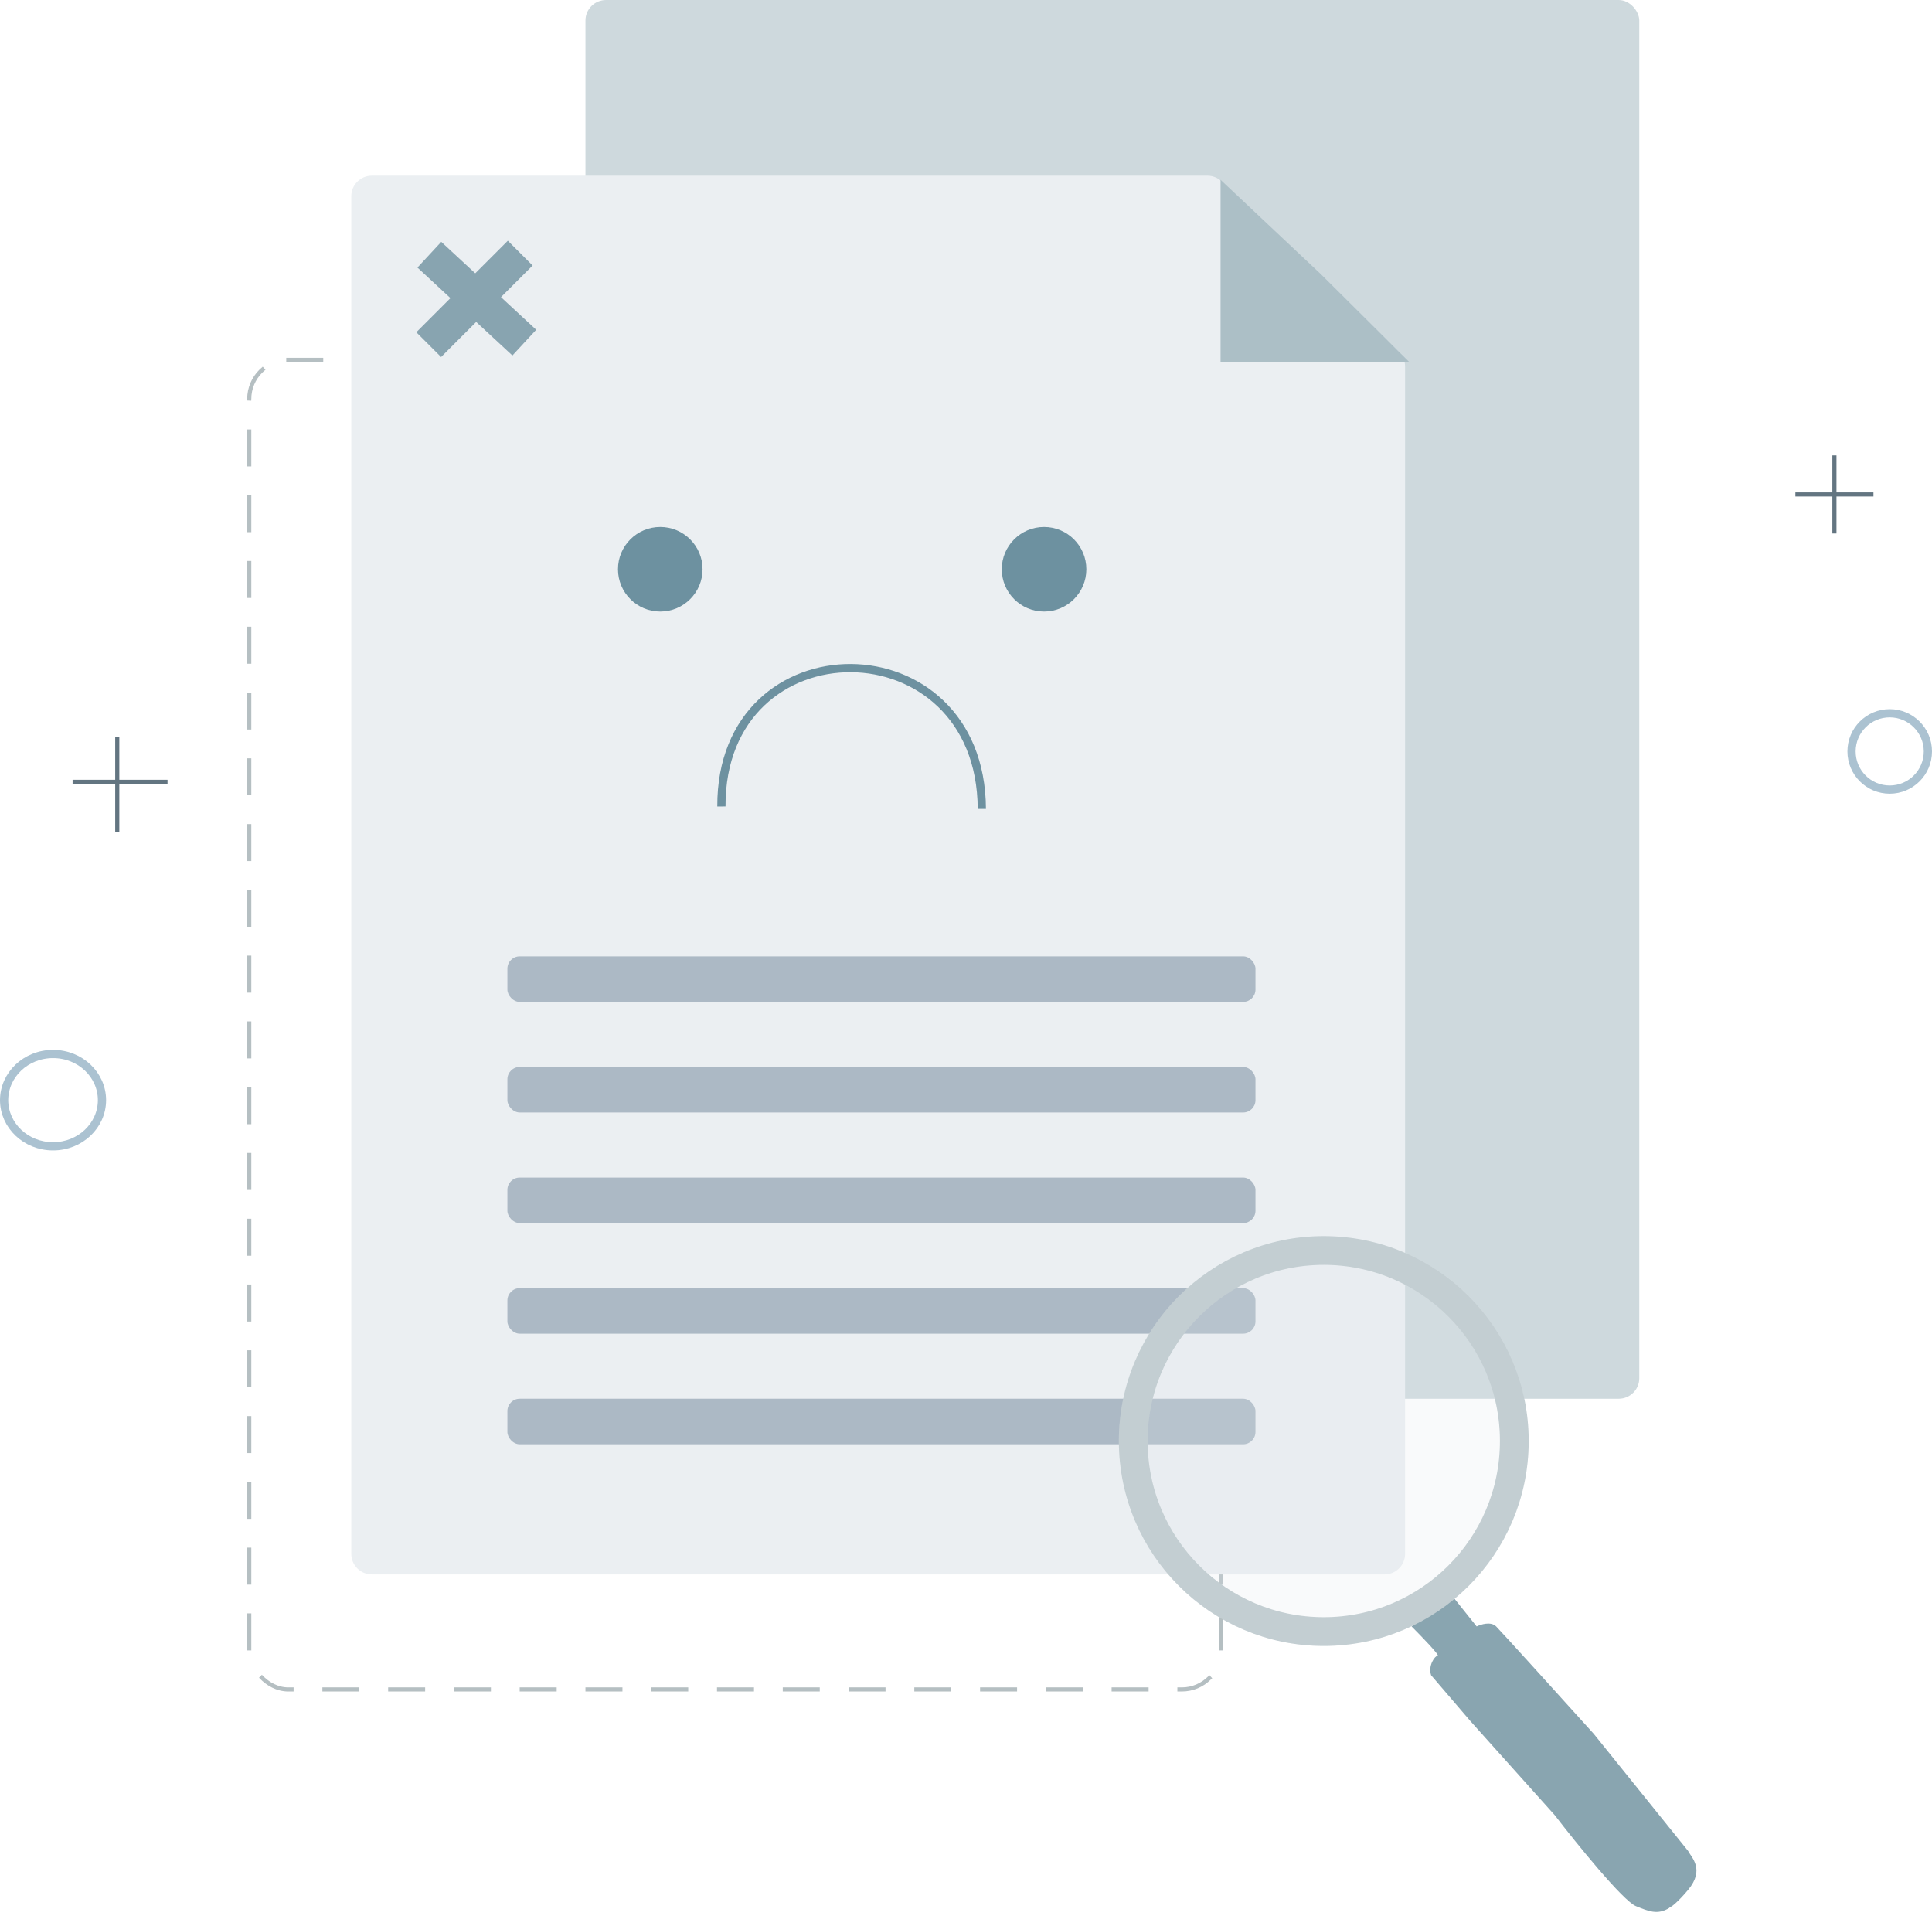 <svg width="470" height="466" viewBox="0 0 470 466" fill="none" xmlns="http://www.w3.org/2000/svg">
<rect x="142.425" width="256.364" height="340.236" rx="5" fill="#CED9DD"/>
<rect x="60.635" y="87.537" width="236.374" height="323.411" rx="9.5" stroke="#B5BFC2" stroke-linecap="square" stroke-dasharray="8 8"/>
<path d="M90.455 42.727C87.693 42.727 85.455 44.966 85.455 47.727V377.963C85.455 380.724 87.693 382.963 90.455 382.963H336.818C339.58 382.963 341.818 380.724 341.818 377.963V89.166C341.818 87.806 341.264 86.504 340.284 85.562L297.182 44.123C296.251 43.227 295.009 42.727 293.717 42.727H90.455Z" fill="#EBEFF2"/>
<g filter="url(#filter0_d_112_115)">
<path d="M295.926 42.727L320.263 65.621L341.818 87.037H295.926V42.727Z" fill="#ACBFC6"/>
</g>
<rect x="129.569" y="64.58" width="31.483" height="8.525" transform="rotate(135 129.569 64.58)" fill="#88A4B0"/>
<rect x="124.652" y="86.468" width="31.483" height="8.525" transform="rotate(-137.202 124.652 86.468)" fill="#88A4B0"/>
<circle cx="253.99" cy="138.468" r="10.286" fill="#6D91A0"/>
<circle cx="160.623" cy="138.468" r="10.286" fill="#6D91A0"/>
<path d="M24.809 267.601C24.809 273.751 19.531 278.827 12.905 278.827C6.278 278.827 1 273.751 1 267.601C1 261.452 6.278 256.376 12.905 256.376C19.531 256.376 24.809 261.452 24.809 267.601Z" stroke="#ABC2D1" stroke-width="2"/>
<circle r="9.286" transform="matrix(-1 0 0 1 459.714 182.778)" stroke="#ABC2D1" stroke-width="2"/>
<path d="M238.852 196.763C238.65 151.287 175.297 151.096 175.497 196.167" stroke="#6D91A0" stroke-width="2"/>
<rect x="123.434" y="232.626" width="181.987" height="11.077" rx="3" fill="#ACB9C5"/>
<rect x="123.434" y="259.529" width="181.987" height="11.077" rx="3" fill="#ACB9C5"/>
<rect x="123.434" y="286.431" width="181.987" height="11.077" rx="3" fill="#ACB9C5"/>
<rect x="123.434" y="313.333" width="181.987" height="11.077" rx="3" fill="#ACB9C5"/>
<rect x="123.434" y="340.236" width="181.987" height="11.077" rx="3" fill="#ACB9C5"/>
<path d="M28.526 202.399L28.526 179.306" stroke="#637581"/>
<path d="M446.263 129.764L446.263 110.774" stroke="#637581"/>
<path d="M40.752 190.173L17.659 190.173" stroke="#637581"/>
<path d="M436.768 120.269L455.758 120.269" stroke="#637581"/>
<path d="M359.226 395.623L352.896 387.711L343.401 395.623C345.774 397.997 350.364 402.744 349.731 402.744C349.098 402.744 347.357 405.118 348.148 407.492L357.643 418.569L378.215 441.515C383.49 448.373 394.832 462.404 397.997 463.67C400.984 464.865 403.267 465.919 406.175 464.037C405.976 464.132 406.139 463.951 406.7 463.67C406.523 463.803 406.348 463.925 406.175 464.037C406.538 463.865 408.102 462.779 410.657 459.714C414.829 454.707 411.448 451.801 410.657 450.219L387.71 421.734C380.325 413.558 365.239 396.889 363.973 395.623C362.707 394.357 360.281 395.096 359.226 395.623Z" fill="#89A5B0"/>
<g filter="url(#filter1_b_112_115)">
<circle cx="322.037" cy="350.522" r="49.849" fill="#E2E6E9" fill-opacity="0.21"/>
<circle cx="322.037" cy="350.522" r="46.349" stroke="#C3CED2" stroke-width="7"/>
</g>
<defs>
<filter id="filter0_d_112_115" x="293.926" y="40.727" width="51.892" height="50.31" filterUnits="userSpaceOnUse" color-interpolation-filters="sRGB">
<feFlood flood-opacity="0" result="BackgroundImageFix"/>
<feColorMatrix in="SourceAlpha" type="matrix" values="0 0 0 0 0 0 0 0 0 0 0 0 0 0 0 0 0 0 127 0" result="hardAlpha"/>
<feOffset dx="1" dy="1"/>
<feGaussianBlur stdDeviation="1.5"/>
<feComposite in2="hardAlpha" operator="out"/>
<feColorMatrix type="matrix" values="0 0 0 0 0 0 0 0 0 0 0 0 0 0 0 0 0 0 0.25 0"/>
<feBlend mode="normal" in2="BackgroundImageFix" result="effect1_dropShadow_112_115"/>
<feBlend mode="normal" in="SourceGraphic" in2="effect1_dropShadow_112_115" result="shape"/>
</filter>
<filter id="filter1_b_112_115" x="268.189" y="296.673" width="107.697" height="107.697" filterUnits="userSpaceOnUse" color-interpolation-filters="sRGB">
<feFlood flood-opacity="0" result="BackgroundImageFix"/>
<feGaussianBlur in="BackgroundImageFix" stdDeviation="2"/>
<feComposite in2="SourceAlpha" operator="in" result="effect1_backgroundBlur_112_115"/>
<feBlend mode="normal" in="SourceGraphic" in2="effect1_backgroundBlur_112_115" result="shape"/>
</filter>
</defs>
</svg>
